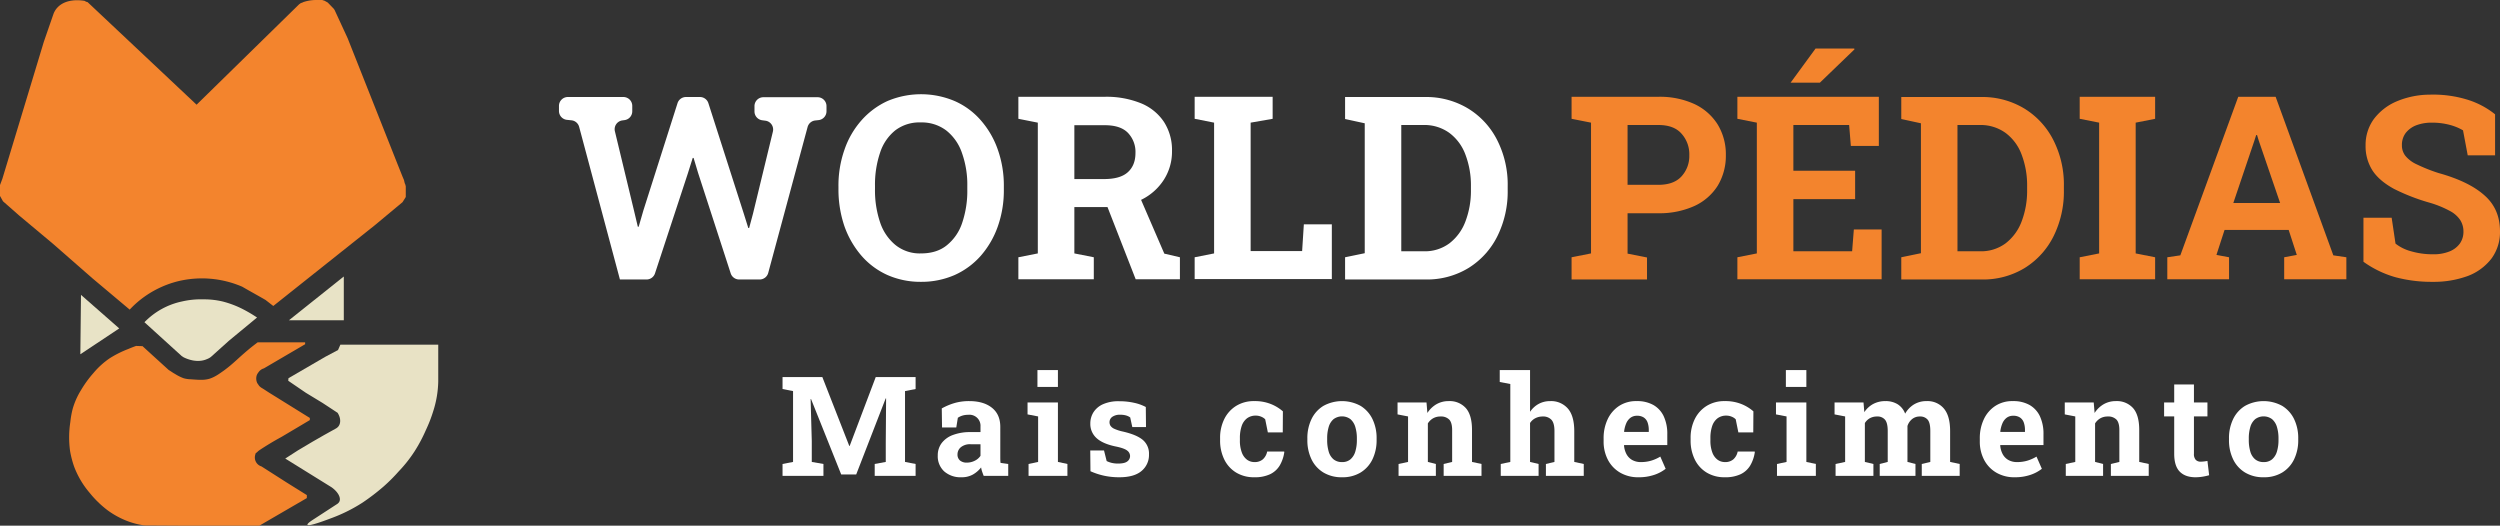 <svg id="Camada_1" data-name="Camada 1" xmlns="http://www.w3.org/2000/svg" viewBox="0 0 1170.004 246">
  <rect x="0" y="0" width="1170.004" height="246" fill="#333333" stroke="none"/>
  <defs>
    <style>
      .cls-1 {
        fill: #f3842d;
      }

      .cls-2 {
        fill: #e8e3c6;
      }

      .cls-3 {
        fill: #e8e2c5;
      }

      .cls-4 {
        fill: #fff;
      }
    </style>
  </defs>
  <g id="Camada_1-2" data-name="Camada 1-2">
    <g id="Camada_2" data-name="Camada 2">
      <path class="cls-1" d="M189.7,86.4c-.1-.2-.2-.5-.3-.7-.1-.4-.2-.9-.3-1.3,0-.1-.1-.2-.1-.3l-.6-1.4-2-5L162.7,17.9,156.6,4.7c-.1-.2-.3-.4-.4-.6l-2.8-2.9L151.8.3h-.1l-.9-.3h-3.1a19.097,19.097,0,0,0-5.8,1,2.995,2.995,0,0,1-1,.4c-.2.1-.3.2-.5.3a1.381,1.381,0,0,1-.4.3L92,49,41,1A3.506,3.506,0,0,1,39.6.4c-2.5-.4-8.8-1-12.7,3.1A8.944,8.944,0,0,0,25,6.6l-4.5,13L1.1,83.7,0,86.6v5.1l1.4,2.5,7.5,6.6,15.9,13.3,18.4,16.1,17.5,14.7a45.084,45.084,0,0,1,5.1-4.7,46.645,46.645,0,0,1,17.6-8.6,47.588,47.588,0,0,1,30,2.6c3.6,2.1,7.3,4.1,10.9,6.2l3.6,2.8,47.4-37.7,13.1-10.9,1.5-2.4v-5C189.8,86.9,189.8,86.7,189.7,86.4Z" transform="translate(0 0)"/>
      <path class="cls-2" d="M85,166.6,67.6,150.8a34.328,34.328,0,0,1,17.5-9.7,39.595,39.595,0,0,1,10.3-1,37.125,37.125,0,0,1,8.8,1,45.496,45.496,0,0,1,9.3,3.5,67.135,67.135,0,0,1,6.8,4l-13.2,10.9-7.9,7.1A6.355,6.355,0,0,1,97,168c-4.8,2.2-9.9-.2-11.1-.8" transform="translate(0 0)"/>
      <path class="cls-2" d="M37.9,138c-.1,9.3-.2,18.5-.3,27.8l18.2-12.1Z" transform="translate(0 0)"/>
      <polygon class="cls-2" points="160.9 149.9 160.9 129.4 135.2 149.9 160.9 149.9"/>
      <path class="cls-3" d="M159.3,161.3h45.8v17.2a48.499,48.499,0,0,1-2.4,14.1,65.384,65.384,0,0,1-3.4,8.7,70.563,70.563,0,0,1-5.2,9.8,62.693,62.693,0,0,1-7.5,9.5,79.294,79.294,0,0,1-7.1,7.1,101.626,101.626,0,0,1-9.8,7.5,74.055,74.055,0,0,1-15.2,7.5c-.8.3-10.1,3.9-10.6,2.9-.2-.4,1-1.3,2-2l12-7.8a2.94,2.94,0,0,0,1-1.2c.7-1.8-.8-4.5-3.8-6.6l-21.6-13.4,5.9-3.8,6.9-4.1,5.4-3.1,5.4-3a4.071,4.071,0,0,0,1.4-1.2c1.1-1.6.9-4-.5-6.2l-7-4.6-7.9-4.8-8.2-5.6.1-1.2,17.2-10,6-3.2Z" transform="translate(0 0)"/>
      <path class="cls-1" d="M121.4,210.7c3.3-2.2,6.8-4.3,10.3-6.2l9.1-5.4,4.2-2.5v-1l-19-11.8-3.1-2a6.1,6.1,0,0,1-1.6-1.2c-.3-.4-.6-.9-.9-1.3a5.02,5.02,0,0,1-.2-3.8,5.669,5.669,0,0,1,.8-1.3,4.524,4.524,0,0,1,2.5-1.8l19.3-11.3v-.9H120.6c-.9.7-2.4,1.8-4.2,3.3-5.6,4.7-7.1,6.6-11.6,9.9-2.8,2-4.3,3-6.6,3.8-2.6.8-4.9.6-9,.3a12.575,12.575,0,0,1-3.3-.5,21.355,21.355,0,0,1-4-2c-1.1-.6-2-1.3-2.9-1.8l-7.7-7L66.7,162l-3-.1c-.9.3-2.2.8-3.6,1.4a48.228,48.228,0,0,0-8.8,4.4,37.243,37.243,0,0,0-7.5,6.8,52.45,52.45,0,0,0-5.9,8.1,34.734,34.734,0,0,0-3.9,8.8,42.307,42.307,0,0,0-1.1,6.2,46.979,46.979,0,0,0-.1,13.5,46.08,46.08,0,0,0,1.9,7.3A41.311,41.311,0,0,0,42,230.7a47.72,47.72,0,0,0,8.2,8,39.709,39.709,0,0,0,9,5,35.446,35.446,0,0,0,8.5,2.2l16,.1h37.7l22.2-12.9v-1.4l-9.3-5.8-11.9-7.6a4.376,4.376,0,0,1-2.951-5.44q.024-.08.051-.16v-.1c.1-.2.1-.4.2-.5C120.3,211.7,120.8,211.1,121.4,210.7Z" transform="translate(0 0)"/>
    </g>
  </g>
  <g id="Camada_2-2" data-name="Camada 2-2">
    <g>
      <path class="cls-4" d="M290.1,130.7,271.04,59.369a4.159,4.159,0,0,0-3.59-3.064l-2.118-.219A4.159,4.159,0,0,1,261.6,51.949V49.559A4.159,4.159,0,0,1,265.759,45.4h25.981A4.159,4.159,0,0,1,295.9,49.559v2.528a4.159,4.159,0,0,1-3.577,4.118l-1.088.154a4.159,4.159,0,0,0-3.462,5.093L296.7,98.5l1.8,7.6h.4l2.2-7.6,15.978-50.202A4.159,4.159,0,0,1,321.041,45.4h6.524a4.159,4.159,0,0,1,3.961,2.89L348.1,100l2.1,6.7h.4l1.8-6.7,9.312-38.411a4.159,4.159,0,0,0-3.49-5.102l-1.515-.203a4.159,4.159,0,0,1-3.607-4.122V49.659A4.159,4.159,0,0,1,357.259,45.5h25.381a4.159,4.159,0,0,1,4.159,4.159v2.418a4.159,4.159,0,0,1-3.7,4.134l-1.582.176a4.159,4.159,0,0,0-3.556,3.05L359.53,127.724A4.159,4.159,0,0,1,355.514,130.8h-9.592a4.159,4.159,0,0,1-3.956-2.875L326.7,80.9l-2.1-7h-.4l-2.3,7.3L306.54,127.939A4.159,4.159,0,0,1,302.589,130.8H290.1Z" transform="translate(0 0)"/>
      <path class="cls-4" d="M431,131.9a38.307,38.307,0,0,1-15.7-3.2,35.197,35.197,0,0,1-12.2-9.1,43.129,43.129,0,0,1-7.9-13.7,53.18,53.18,0,0,1-2.8-17.3V87.3a50.461,50.461,0,0,1,2.8-17.2,40.351,40.351,0,0,1,7.9-13.7,36.485,36.485,0,0,1,12.2-9.1,40.36,40.36,0,0,1,31.5,0,34.657,34.657,0,0,1,12.3,9.1A41.329,41.329,0,0,1,467,70.1a50.46,50.46,0,0,1,2.8,17.2v1.3a50.638,50.638,0,0,1-2.8,17.3,42.064,42.064,0,0,1-7.9,13.7,35.893,35.893,0,0,1-12.3,9.1A38.783,38.783,0,0,1,431,131.9Zm0-13.3c4.8,0,8.9-1.2,12.1-3.8a22.466,22.466,0,0,0,7.2-10.5,46.682,46.682,0,0,0,2.4-15.7V87.2a44.024,44.024,0,0,0-2.5-15.6,22.623,22.623,0,0,0-7.3-10.5,18.926,18.926,0,0,0-12-3.8A18.584,18.584,0,0,0,419,61a22,22,0,0,0-7.1,10.4A46.482,46.482,0,0,0,409.5,87v1.4a46.679,46.679,0,0,0,2.4,15.7,23.056,23.056,0,0,0,7.1,10.5,18.119,18.119,0,0,0,12,4Z" transform="translate(0 0)"/>
      <path class="cls-4" d="M476.6,130.7V120.4l9.1-1.8V57.4l-9.1-1.8V45.3H517a42.92,42.92,0,0,1,16.9,3A23.545,23.545,0,0,1,544.7,57a24.235,24.235,0,0,1,3.8,13.7,24.402,24.402,0,0,1-3.8,13.4,26.077,26.077,0,0,1-10.4,9.3,34.576,34.576,0,0,1-15.4,3.5H502.8v21.7l9.1,1.8v10.3Zm26.2-46.9h13.9c4.9,0,8.6-1,11-3.1s3.7-5.1,3.7-9.1a12.896,12.896,0,0,0-3.6-9.5c-2.4-2.4-6-3.5-10.8-3.5h-14.2V83.8Zm28.7,46.9L517.1,93.8,532.5,90l12.4,28.7,7.3,1.7v10.3H531.5Z" transform="translate(0 0)"/>
      <path class="cls-4" d="M559.1,130.7V120.4l9.1-1.8V57.4l-9.1-1.8V45.3h36.5V55.6l-10.3,1.8v60.1h24.1l.8-12.5h13.1v25.6H559.1Z" transform="translate(0 0)"/>
      <path class="cls-4" d="M629.5,130.7V120.4l9.2-1.9V57.7l-9.2-2V45.4h37.4a37.917,37.917,0,0,1,20.2,5.4,36.693,36.693,0,0,1,13.6,14.8,45.971,45.971,0,0,1,4.9,21.7v1.6a47.039,47.039,0,0,1-4.8,21.6,36.732,36.732,0,0,1-13.5,14.9,37.322,37.322,0,0,1-20.1,5.4H629.5Zm26.3-13.1h10.5a19.265,19.265,0,0,0,12-3.7,23.107,23.107,0,0,0,7.5-10.2,40.268,40.268,0,0,0,2.6-14.8V87.2a40.436,40.436,0,0,0-2.6-14.9,22.252,22.252,0,0,0-7.5-10.1,19.906,19.906,0,0,0-12-3.7H655.8Z" transform="translate(0 0)"/>
    </g>
    <g>
      <path class="cls-1" d="M735.5,130.7V120.4l9.1-1.8V57.4l-9.1-1.8V45.3h40.6A38.626,38.626,0,0,1,793,48.7a25.584,25.584,0,0,1,10.9,9.6,26.779,26.779,0,0,1,3.8,14.3,27.028,27.028,0,0,1-3.8,14.3A25.377,25.377,0,0,1,793,96.4a39.778,39.778,0,0,1-16.9,3.4h-14.4v18.9l9.1,1.8v10.3H735.5Zm26.2-44.2h14.4q7.2,0,10.8-3.9a14.097,14.097,0,0,0,3.7-9.9,14.396,14.396,0,0,0-3.7-10.2c-2.4-2.7-6-4-10.8-4H761.7Z" transform="translate(0 0)"/>
      <path class="cls-1" d="M813.1,130.7V120.4l9.1-1.8V57.4l-9.1-1.8V45.3h66.2v23H866.2l-.8-9.8h-26.1V79.9h28.9V93.2h-28.9v24.4h27.5l.8-10.2h13v23.3Zm24.9-92,11.7-16h18.1l.1.4L851.7,38.7H838Z" transform="translate(0 0)"/>
      <path class="cls-1" d="M889.8,130.7V120.4l9.2-1.9V57.7l-9.2-2V45.4h37.4a37.917,37.917,0,0,1,20.2,5.4A36.692,36.692,0,0,1,961,65.6a45.972,45.972,0,0,1,4.9,21.7v1.6a47.039,47.039,0,0,1-4.8,21.6,36.731,36.731,0,0,1-13.5,14.9,37.322,37.322,0,0,1-20.1,5.4h-37.7Zm26.3-13.1h10.5a19.265,19.265,0,0,0,12-3.7,23.106,23.106,0,0,0,7.5-10.2,40.27,40.27,0,0,0,2.6-14.8V87.2a40.435,40.435,0,0,0-2.6-14.9,22.252,22.252,0,0,0-7.5-10.1,19.907,19.907,0,0,0-12-3.7h-10.5Z" transform="translate(0 0)"/>
      <path class="cls-1" d="M973.3,130.7V120.4l9.1-1.8V57.4l-9.1-1.8V45.3h35.3V55.6l-9.1,1.8v61.2l9.1,1.8v10.3Z" transform="translate(0 0)"/>
      <path class="cls-1" d="M1014.3,130.7V120.4l6.1-.9,27.1-74.2h17.5l27,74.2,6.1.9v10.3h-29.1V120.4l5.9-1.1-3.8-11.7h-30l-3.8,11.7,5.9,1.1v10.3ZM1045.2,95h21.9l-10-29.2L1056.3,63.2h-.4l-.9,2.8Z" transform="translate(0 0)"/>
      <path class="cls-1" d="M1138.5,131.9A65.896,65.896,0,0,1,1121.3,129.8a48.198,48.198,0,0,1-15.2-7.3V101.9H1119.3l1.8,12.1a19.914,19.914,0,0,0,7.3,3.6,35.727,35.727,0,0,0,10.1,1.4,19.886,19.886,0,0,0,7.8-1.3,11.018,11.018,0,0,0,4.9-3.7,9.527,9.527,0,0,0,1.7-5.6,9.978,9.978,0,0,0-1.5-5.4,13.182,13.182,0,0,0-4.9-4.3A47.793,47.793,0,0,0,1137.2,94.9,93.875,93.875,0,0,1,1120.4,88.4c-4.4-2.4-7.8-5.2-10-8.5a21.033,21.033,0,0,1-3.3-11.9,20.557,20.557,0,0,1,3.8-12.2,26.099,26.099,0,0,1,10.6-8.3,40.281,40.281,0,0,1,15.7-3.2,54.359,54.359,0,0,1,17.4,2.3,38.961,38.961,0,0,1,13.1,6.9V72.7h-12.8L1152.7,61a24.616,24.616,0,0,0-6-2.5,32.054,32.054,0,0,0-8.6-1.1,20.128,20.128,0,0,0-7.2,1.2,11.535,11.535,0,0,0-5,3.6,9.232,9.232,0,0,0-1.8,5.7,7.877,7.877,0,0,0,1.6,5,14.66,14.66,0,0,0,5.3,4A78.129,78.129,0,0,0,1141.3,81c9.4,2.6,16.6,6.1,21.4,10.4,4.9,4.3,7.3,9.9,7.3,16.9a20.952,20.952,0,0,1-3.9,12.6,25.162,25.162,0,0,1-11,8.2A46.128,46.128,0,0,1,1138.5,131.9Z" transform="translate(0 0)"/>
    </g>
  </g>
  <g>
    <path class="cls-4" d="M366.232,222.694V217.139l4.919-.951v-33.167l-4.919-.952v-5.586h18.63l12.6,32.215h.19l12.188-32.215h18.662v5.586l-4.951.952v33.167l4.951.951v5.555H409.365V217.139l5.173-.951v-8.855l.159-20.852-.19-.032L400.7,222.059H393.686L379.562,186.735l-.19.031.54,19.614v9.808l5.459.951v5.555Z" transform="translate(0 0)"/>
    <path class="cls-4" d="M450.015,223.36a11.602,11.602,0,0,1-8.125-2.745A9.603,9.603,0,0,1,438.875,213.141a9.461,9.461,0,0,1,1.762-5.682,11.549,11.549,0,0,1,5.205-3.84,22.648,22.648,0,0,1,8.49-1.396h4.539V199.684a5.181,5.181,0,0,0-5.776-5.555,8.979,8.979,0,0,0-2.666.365,8.109,8.109,0,0,0-2.158,1.031l-.73,4.539h-6.665l-.127-8.919a28.839,28.839,0,0,1,5.84-2.476,24.138,24.138,0,0,1,7.014-.952q6.728,0,10.632,3.126,3.904,3.127,3.904,8.935V213.934q0,.699.016,1.381a10.534,10.534,0,0,0,.111,1.316l3.586.508v5.555H460.362q-.349-.888-.698-1.904a11.818,11.818,0,0,1-.508-2.031,13.028,13.028,0,0,1-3.888,3.349A10.579,10.579,0,0,1,450.015,223.36Zm2.476-6.855a8.124,8.124,0,0,0,3.682-.872,6.811,6.811,0,0,0,2.698-2.302v-5.427H454.3a6.754,6.754,0,0,0-4.618,1.396,4.349,4.349,0,0,0-1.571,3.364,3.548,3.548,0,0,0,1.159,2.841A4.774,4.774,0,0,0,452.491,216.504Z" transform="translate(0 0)"/>
    <path class="cls-4" d="M481.366,222.694V217.139l4.475-.951V194.891l-4.951-.952v-5.586h14.219v27.835l4.443.951v5.555Zm4.158-41.609V173.182h9.585v7.902Z" transform="translate(0 0)"/>
    <path class="cls-4" d="M523.857,223.36a33.282,33.282,0,0,1-7.157-.73,32.688,32.688,0,0,1-6.364-2.095l-.095-9.712h6.443l1.238,4.951a11.288,11.288,0,0,0,2.364.856,12.279,12.279,0,0,0,2.936.318q3.11,0,4.38-1.016a3.128,3.128,0,0,0,1.27-2.539,3.196,3.196,0,0,0-1.349-2.523q-1.349-1.096-5.379-1.92-6.094-1.27-8.982-3.936a8.872,8.872,0,0,1-2.888-6.824,9.742,9.742,0,0,1,1.444-5.205,10.176,10.176,0,0,1,4.412-3.777,17.569,17.569,0,0,1,7.601-1.428,31.471,31.471,0,0,1,7.093.746,21.139,21.139,0,0,1,5.412,1.951l.095,9.395h-6.411l-.984-4.506a6.018,6.018,0,0,0-2.015-.953,9.955,9.955,0,0,0-2.619-.316,6.125,6.125,0,0,0-3.745.983,3.047,3.047,0,0,0-1.301,2.539,3.135,3.135,0,0,0,.46,1.65,4.249,4.249,0,0,0,1.825,1.429,19.565,19.565,0,0,0,3.967,1.27q6.379,1.459,9.299,3.888a8.364,8.364,0,0,1,2.92,6.808,9.667,9.667,0,0,1-3.476,7.744Q530.777,223.36,523.857,223.36Z" transform="translate(0 0)"/>
    <path class="cls-4" d="M587.035,223.36a15.975,15.975,0,0,1-8.553-2.221,14.697,14.697,0,0,1-5.538-6.142,19.986,19.986,0,0,1-1.936-8.966v-.953a19.689,19.689,0,0,1,1.968-8.981,15.078,15.078,0,0,1,5.554-6.142,15.622,15.622,0,0,1,8.442-2.237,20.072,20.072,0,0,1,7.982,1.444,19.522,19.522,0,0,1,5.443,3.348L600.334,202.35h-6.982l-1.238-6.126a5.74,5.74,0,0,0-1.936-1.237,6.273,6.273,0,0,0-2.381-.477,6.741,6.741,0,0,0-4.205,1.27,7.541,7.541,0,0,0-2.492,3.618,17.225,17.225,0,0,0-.825,5.681v.953a15.557,15.557,0,0,0,.92,5.792,7.285,7.285,0,0,0,2.46,3.349,5.86,5.86,0,0,0,3.443,1.078,5.755,5.755,0,0,0,3.92-1.285,6.619,6.619,0,0,0,2.016-3.634h7.935l.095.19a16.942,16.942,0,0,1-2.143,6.316,10.567,10.567,0,0,1-4.507,4.094A16.703,16.703,0,0,1,587.035,223.36Z" transform="translate(0 0)"/>
    <path class="cls-4" d="M628.099,223.36a16.473,16.473,0,0,1-8.729-2.221,14.551,14.551,0,0,1-5.586-6.174,20.408,20.408,0,0,1-1.936-9.093v-.667a20.332,20.332,0,0,1,1.936-9.061,14.689,14.689,0,0,1,5.57-6.189,18.05,18.05,0,0,1,17.408,0,14.752,14.752,0,0,1,5.555,6.174,20.316,20.316,0,0,1,1.936,9.076v.667a20.422,20.422,0,0,1-1.936,9.093,14.625,14.625,0,0,1-5.555,6.174A16.245,16.245,0,0,1,628.099,223.36Zm0-7.109a5.845,5.845,0,0,0,3.936-1.301,7.642,7.642,0,0,0,2.253-3.634,18.286,18.286,0,0,0,.729-5.443v-.667a18.036,18.036,0,0,0-.729-5.379,7.69,7.69,0,0,0-2.27-3.65,6.613,6.613,0,0,0-7.919,0,7.528,7.528,0,0,0-2.269,3.65,18.382,18.382,0,0,0-.714,5.379v.667a18.795,18.795,0,0,0,.714,5.459,7.324,7.324,0,0,0,2.269,3.634A6.069,6.069,0,0,0,628.099,216.25Z" transform="translate(0 0)"/>
    <path class="cls-4" d="M654.529,222.694V217.139l4.443-.951V194.891l-4.92-.952v-5.586h13.553l.412,4.919a12.519,12.519,0,0,1,4.237-4.094,11.3,11.3,0,0,1,5.761-1.46,10.12,10.12,0,0,1,7.998,3.269q2.887,3.27,2.889,10.252v14.949l4.443.951v5.555H675.635V217.139l3.968-.951v-14.918q0-3.458-1.364-4.903a5.336,5.336,0,0,0-4.062-1.444,6.9,6.9,0,0,0-3.476.842,6.989,6.989,0,0,0-2.46,2.396v18.027l3.745.951v5.555Z" transform="translate(0 0)"/>
    <path class="cls-4" d="M702.354,222.694V217.139l4.475-.951V179.72l-4.951-.952V173.182h14.188v19.551a11.529,11.529,0,0,1,4.015-3.697,11.108,11.108,0,0,1,5.442-1.317,10.379,10.379,0,0,1,8.205,3.443q3.031,3.444,3.031,10.648v14.378l4.443.951v5.555H723.49V217.139l4-.951v-14.441q0-3.713-1.396-5.269a5.225,5.225,0,0,0-4.095-1.556,7.456,7.456,0,0,0-3.412.778,6.488,6.488,0,0,0-2.522,2.269v18.219l3.998.951v5.555Z" transform="translate(0 0)"/>
    <path class="cls-4" d="M766.807,223.36a16.591,16.591,0,0,1-8.601-2.174,14.909,14.909,0,0,1-5.697-5.982,18.307,18.307,0,0,1-2.015-8.696v-1.27a20.629,20.629,0,0,1,1.904-9.062,15.07,15.07,0,0,1,5.379-6.221,14.491,14.491,0,0,1,8.205-2.237,15.414,15.414,0,0,1,7.839,1.841,11.871,11.871,0,0,1,4.824,5.301,19.341,19.341,0,0,1,1.65,8.379v5.046H760.11l-.063.19a10.291,10.291,0,0,0,1.127,4.015,6.865,6.865,0,0,0,2.65,2.762,8.121,8.121,0,0,0,4.157.999,16.675,16.675,0,0,0,4.745-.65,18.236,18.236,0,0,0,4.301-1.92l2.507,5.713a17.836,17.836,0,0,1-5.348,2.841A22.308,22.308,0,0,1,766.807,223.36Zm-6.633-21.201h11.457v-.824a10.443,10.443,0,0,0-.555-3.603,4.682,4.682,0,0,0-1.777-2.333,5.542,5.542,0,0,0-3.158-.825,4.982,4.982,0,0,0-3.11.968,6.377,6.377,0,0,0-1.983,2.65,13.965,13.965,0,0,0-.969,3.809Z" transform="translate(0 0)"/>
    <path class="cls-4" d="M807.235,223.36a15.976,15.976,0,0,1-8.554-2.221,14.694,14.694,0,0,1-5.538-6.142,19.986,19.986,0,0,1-1.936-8.966v-.953a19.696,19.696,0,0,1,1.967-8.981,15.082,15.082,0,0,1,5.555-6.142,15.623,15.623,0,0,1,8.442-2.237,20.072,20.072,0,0,1,7.982,1.444,19.53,19.53,0,0,1,5.442,3.348l-.062,9.84h-6.982l-1.238-6.126a5.74,5.74,0,0,0-1.936-1.237,6.273,6.273,0,0,0-2.381-.477,6.741,6.741,0,0,0-4.205,1.27,7.549,7.549,0,0,0-2.492,3.618,17.239,17.239,0,0,0-.824,5.681v.953a15.548,15.548,0,0,0,.92,5.792,7.288,7.288,0,0,0,2.46,3.349,5.861,5.861,0,0,0,3.443,1.078,5.755,5.755,0,0,0,3.92-1.285,6.612,6.612,0,0,0,2.015-3.634H821.169l.095.19a16.959,16.959,0,0,1-2.143,6.316,10.567,10.567,0,0,1-4.507,4.094A16.703,16.703,0,0,1,807.235,223.36Z" transform="translate(0 0)"/>
    <path class="cls-4" d="M831.636,222.694V217.139l4.476-.951V194.891l-4.951-.952v-5.586h14.219v27.835l4.443.951v5.555Zm4.157-41.609V173.182h9.586v7.902Z" transform="translate(0 0)"/>
    <path class="cls-4" d="M859.051,222.694V217.139l4.475-.951V194.891l-4.951-.952v-5.586H872.127l.381,4.538a11.53,11.53,0,0,1,4.142-3.824,11.92,11.92,0,0,1,5.761-1.349,10.578,10.578,0,0,1,5.665,1.46,8.813,8.813,0,0,1,3.539,4.412,11.882,11.882,0,0,1,4.126-4.316,11.192,11.192,0,0,1,5.967-1.556,9.957,9.957,0,0,1,8.014,3.46q2.936,3.458,2.936,10.537v14.473l4.476.951v5.555H899.391V217.139l3.998-.951V201.683q0-3.809-1.253-5.284a4.503,4.503,0,0,0-3.634-1.477,5.573,5.573,0,0,0-3.65,1.223,6.855,6.855,0,0,0-2.158,3.221v16.822l3.745.951v5.555H879.713V217.139l3.744-.951V201.683q0-3.713-1.253-5.237a4.512,4.512,0,0,0-3.698-1.523,6.894,6.894,0,0,0-3.396.794,6.39,6.39,0,0,0-2.349,2.285v18.187l3.999.951v5.555Z" transform="translate(0 0)"/>
    <path class="cls-4" d="M942.865,223.36a16.591,16.591,0,0,1-8.601-2.174,14.909,14.909,0,0,1-5.697-5.982,18.307,18.307,0,0,1-2.015-8.696v-1.27a20.629,20.629,0,0,1,1.904-9.062,15.07,15.07,0,0,1,5.379-6.221,14.491,14.491,0,0,1,8.205-2.237,15.414,15.414,0,0,1,7.839,1.841,11.871,11.871,0,0,1,4.824,5.301,19.341,19.341,0,0,1,1.65,8.379v5.046H936.169l-.063.19a10.291,10.291,0,0,0,1.127,4.015,6.866,6.866,0,0,0,2.65,2.762,8.121,8.121,0,0,0,4.157.999,16.675,16.675,0,0,0,4.745-.65,18.237,18.237,0,0,0,4.301-1.92l2.507,5.713a17.836,17.836,0,0,1-5.348,2.841A22.308,22.308,0,0,1,942.865,223.36Zm-6.633-21.201h11.457v-.824a10.443,10.443,0,0,0-.555-3.603,4.682,4.682,0,0,0-1.777-2.333,5.542,5.542,0,0,0-3.158-.825,4.982,4.982,0,0,0-3.11.968,6.377,6.377,0,0,0-1.983,2.65,13.965,13.965,0,0,0-.969,3.809Z" transform="translate(0 0)"/>
    <path class="cls-4" d="M966.79,222.694V217.139l4.443-.951V194.891l-4.92-.952v-5.586h13.553l.412,4.919a12.519,12.519,0,0,1,4.237-4.094,11.3,11.3,0,0,1,5.761-1.46,10.12,10.12,0,0,1,7.998,3.269q2.887,3.27,2.889,10.252v14.949l4.443.951v5.555H987.896V217.139l3.968-.951v-14.918q0-3.458-1.364-4.903a5.336,5.336,0,0,0-4.062-1.444,6.9,6.9,0,0,0-3.476.842,6.989,6.989,0,0,0-2.46,2.396v18.027l3.745.951v5.555Z" transform="translate(0 0)"/>
    <path class="cls-4" d="M1027.499,223.36q-4.793,0-7.379-2.634-2.587-2.634-2.587-8.347V194.86h-4.729v-6.507h4.729v-8.411h9.235v8.411h6.316v6.507h-6.316V212.347a3.986,3.986,0,0,0,.842,2.856,3.076,3.076,0,0,0,2.301.857,13.191,13.191,0,0,0,1.666-.111q.873-.111,1.508-.238l.793,6.697a26.387,26.387,0,0,1-3.094.682A20.557,20.557,0,0,1,1027.499,223.36Z" transform="translate(0 0)"/>
    <path class="cls-4" d="M1059.422,223.36a16.473,16.473,0,0,1-8.729-2.221,14.551,14.551,0,0,1-5.586-6.174,20.408,20.408,0,0,1-1.936-9.093v-.667a20.332,20.332,0,0,1,1.936-9.061,14.689,14.689,0,0,1,5.57-6.189,18.05,18.05,0,0,1,17.408,0,14.752,14.752,0,0,1,5.555,6.174,20.316,20.316,0,0,1,1.936,9.076v.667a20.422,20.422,0,0,1-1.936,9.093,14.625,14.625,0,0,1-5.555,6.174A16.245,16.245,0,0,1,1059.422,223.36Zm0-7.109a5.845,5.845,0,0,0,3.936-1.301,7.642,7.642,0,0,0,2.253-3.634,18.286,18.286,0,0,0,.729-5.443v-.667a18.036,18.036,0,0,0-.729-5.379,7.69,7.69,0,0,0-2.27-3.65,6.613,6.613,0,0,0-7.919,0,7.528,7.528,0,0,0-2.269,3.65,18.382,18.382,0,0,0-.714,5.379v.667a18.795,18.795,0,0,0,.714,5.459,7.324,7.324,0,0,0,2.269,3.634A6.069,6.069,0,0,0,1059.422,216.25Z" transform="translate(0 0)"/>
  </g>
</svg>

